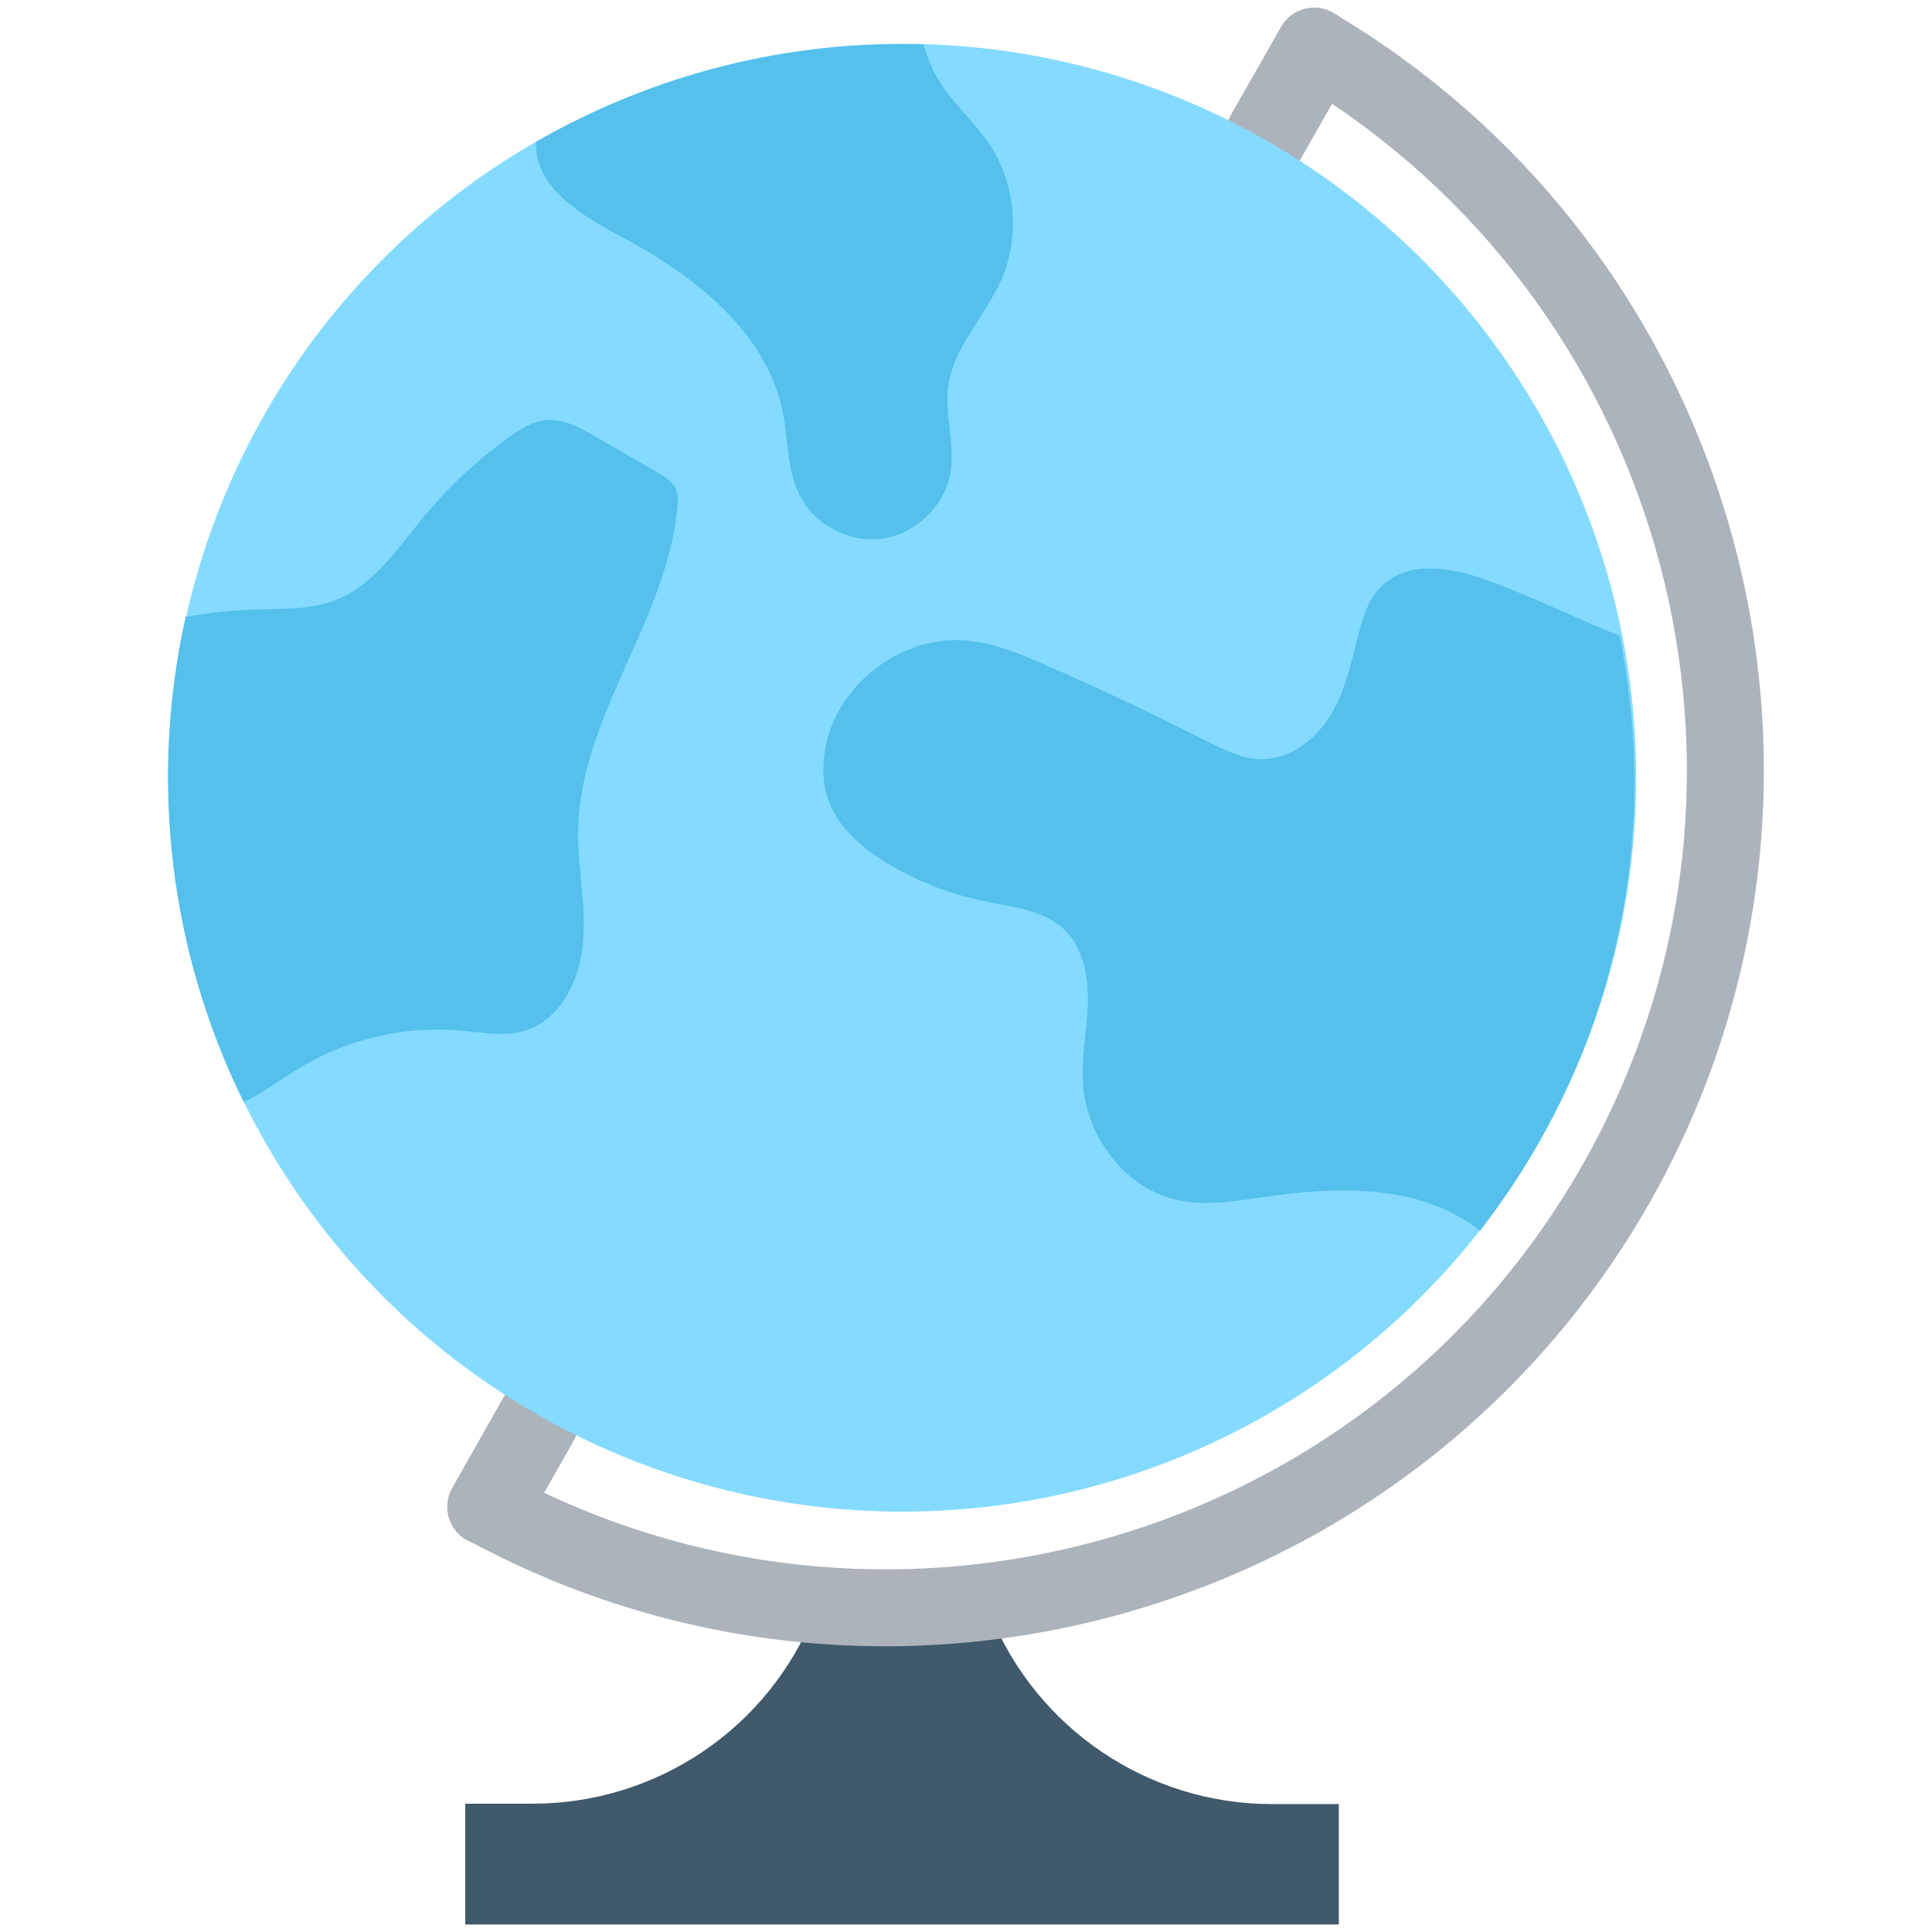 <?xml version="1.0" encoding="utf-8"?>
<!-- Generator: Adobe Illustrator 18.0.0, SVG Export Plug-In . SVG Version: 6.00 Build 0)  -->
<!DOCTYPE svg PUBLIC "-//W3C//DTD SVG 1.1//EN" "http://www.w3.org/Graphics/SVG/1.1/DTD/svg11.dtd">
<svg version="1.1" id="Layer_1" xmlns="http://www.w3.org/2000/svg" xmlns:xlink="http://www.w3.org/1999/xlink" x="0px" y="0px"
	 viewBox="0 0 512 512" enable-background="new 0 0 512 512" xml:space="preserve">
<g>
	<path fill="#40596B" d="M262.3,427.4L262.3,427.4h-46.4l0,0c-12.2,30.6-41.8,50.6-74.8,50.6h-17.8V510h231.5v-31.9h-17.8
		C304.2,478.1,274.5,458,262.3,427.4z"/>
	<path fill="#ACB3BA" d="M355.1,4.5c-0.1-0.1-0.2-0.2-0.4-0.3l-1.5-0.9c-4.8-2.7-11-1-13.7,3.8L326,30.8c-2.7,4.8-1,11,3.8,13.7
		l1.5,0.9c4.8,2.7,11,1,13.7-3.8l8-14.1c91.3,61.3,121.6,183.8,66.5,281c-55.1,97.2-175.8,134.1-275.3,87.1l8-14.1
		c2.7-4.8,1-11-3.8-13.7l-1.5-0.9c-4.8-2.7-11-1-13.7,3.8l-13.4,23.7c-2.7,4.8-1,11,3.8,13.7l0.8,0.4l0,0l0,0l0.8,0.4
		c0.2,0.1,0.3,0.1,0.5,0.2c110.7,58.9,249.3,19.1,311.6-90.6C499.4,208.7,462.4,69.3,355.1,4.5z"/>
	<g>
		<circle fill="#84DBFF" cx="239.1" cy="206.1" r="194.5"/>
		<path fill="#54C0EB" d="M429.2,168.5c-11.3-4.6-22.5-10-33.9-14.3c-9.7-3.7-21.9-6.1-29.2,1.2c-3.9,3.8-5.3,9.4-6.6,14.7
			c-1.7,7-3.5,14.2-7.4,20.2c-3.9,6.1-10.5,10.9-17.7,10.9c-5.2,0-10-2.5-14.6-4.8c-14.1-7.1-28.3-13.9-42.8-20.2
			c-6.9-3-14-6-21.6-6.5c-17.4-1.2-34.6,12.7-36.9,30c-0.5,3.9-0.4,8,0.8,11.7c2.5,7.8,9.3,13.5,16.4,17.7c7.9,4.7,16.6,8,25.5,9.8
			c7.3,1.5,15.4,2.3,20.8,7.4c5.1,4.9,6.5,12.5,6.3,19.6c-0.2,7.1-1.8,14.1-1.3,21.2c0.9,14.2,11.1,27.8,25,30.9
			c7.6,1.7,15.5,0.3,23.2-0.8c19.6-2.9,41.6-3.4,57,9c5.6-7.3,10.8-15,15.5-23.3C431.9,260.5,438.2,212.8,429.2,168.5z"/>
		<path fill="#54C0EB" d="M142.1,37.6c-0.7,11.9,12,19.5,22.5,25.1C184,73,203.3,88,207.5,109.5c1.4,7.3,1.1,15.1,4.4,21.7
			c4,8,13.4,12.9,22.2,11.5s16.4-8.8,17.8-17.6c1.2-7.5-1.6-15.2-0.6-22.7c1.4-10.4,9.7-18.5,14-28.1c5.1-11.5,3.9-25.6-3.1-36.1
			c-3.9-5.8-9.4-10.5-13.1-16.4c-2-3.1-3.3-6.5-4.4-10C208.8,10.7,173.3,19.7,142.1,37.6z"/>
		<path fill="#54C0EB" d="M153.2,219.8c0.6-29.9,23.5-55.4,26.3-85.2c0.2-1.9,0.3-3.9-0.7-5.6c-0.9-1.6-2.6-2.6-4.2-3.6
			c-5.7-3.3-11.4-6.6-17.2-9.9c-3.7-2.1-7.7-4.4-12-4.2c-4.1,0.2-7.7,2.5-11,4.9c-8.5,6.2-16.2,13.5-22.8,21.6
			c-6.6,8.1-12.8,17.4-22.6,21.2c-6.6,2.6-13.9,2.3-20.9,2.5c-6.3,0.2-12.6,0.9-18.9,2c-9.8,43.8-4,89.2,15.4,128.6
			c4.8-2.3,9.4-5.8,14-8.6c12.8-8,28.2-11.7,43.3-10.4c5.8,0.5,11.8,1.7,17.3,0c9.5-3,14.6-13.6,15.3-23.6
			C155.4,239.7,153,229.7,153.2,219.8z"/>
	</g>
</g>
</svg>
